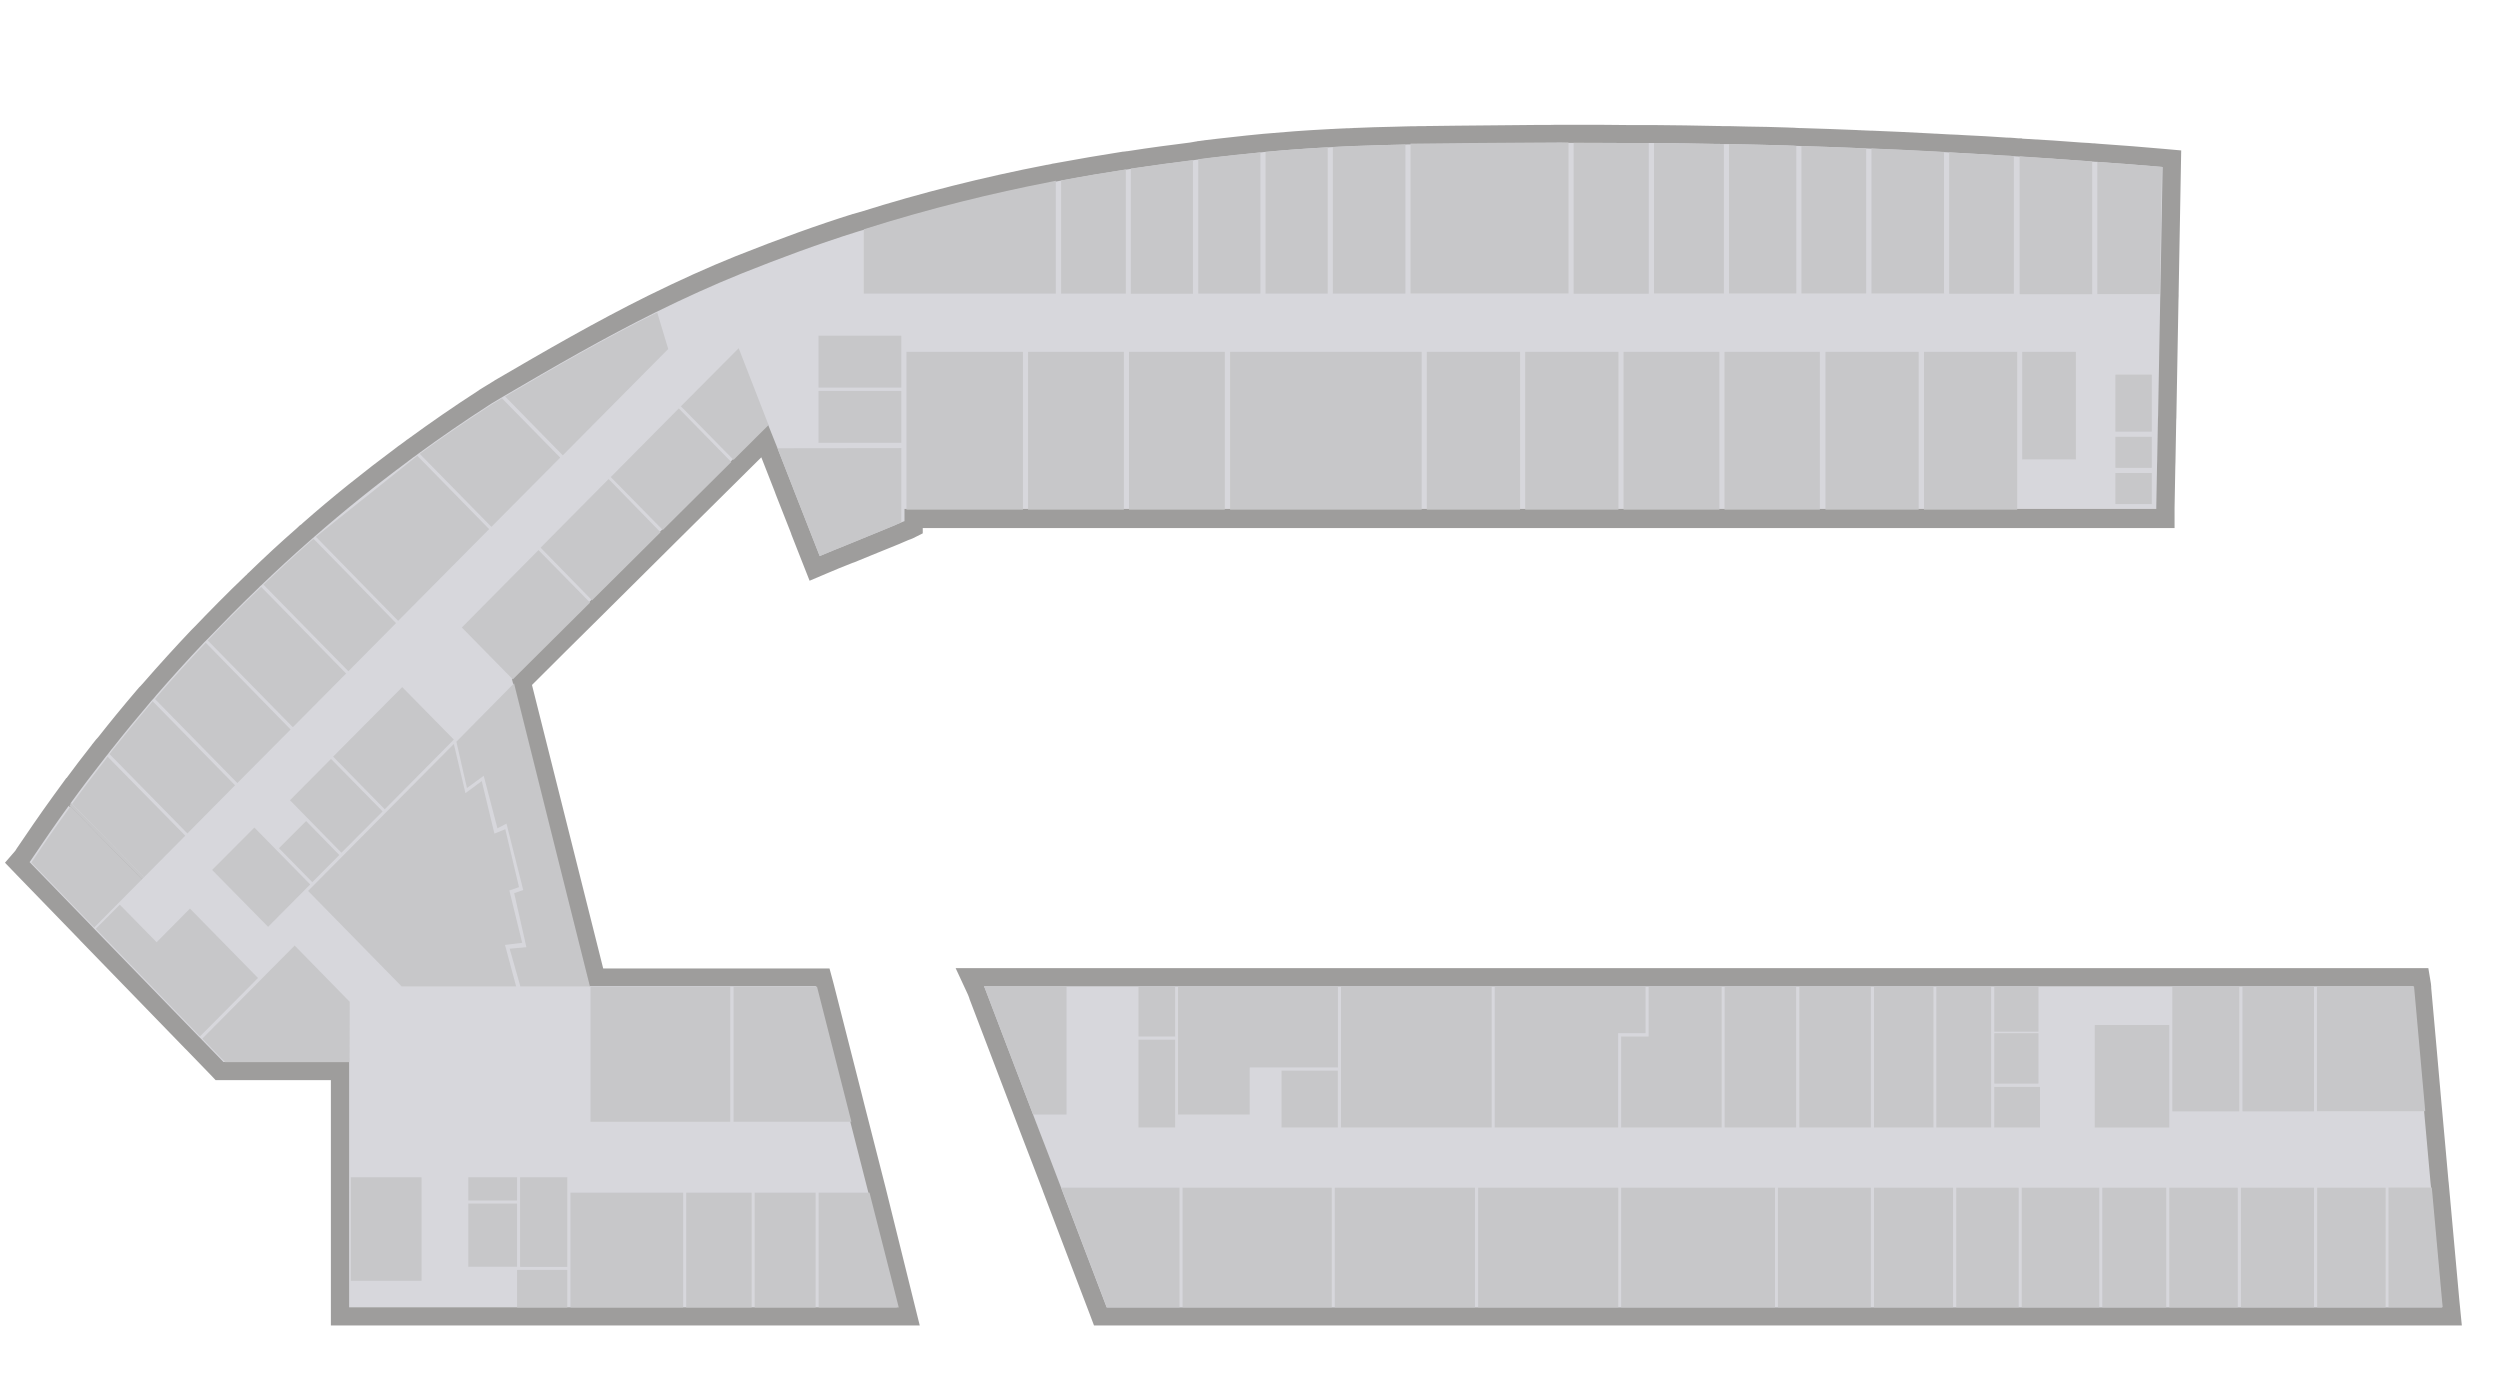 <?xml version="1.0" encoding="utf-8"?>
<!-- Generator: Adobe Illustrator 22.1.0, SVG Export Plug-In . SVG Version: 6.00 Build 0)  -->
<svg version="1.1" id="Ue4p1" xmlns="http://www.w3.org/2000/svg" xmlns:xlink="http://www.w3.org/1999/xlink" x="0px" y="0px"
	 viewBox="0 0 1657 910.2" style="enable-background:new 0 0 1657 910.2;" xml:space="preserve">
<g>
	<path style="fill:#D7D7DC;" d="M225.4,872.5V709.9h-79.8l-17-17.5l-1.4-1.4l-69.3-71.4l-0.9-1l-45.4-46.9l3.6-4.2
		c0.1-0.1,0.4-0.5,0.6-0.8c0.2-0.3,0.4-0.7,0.6-1c6.3-9.4,14.8-21.9,24.4-35.1l4.1-5.7l0,0c6.2-8.5,13.1-17.5,20.8-27.3l0.2-0.3
		l0.2-0.2c0-0.1,0.1-0.1,0.1-0.2c0.2-0.3,0.5-0.7,0.9-1.1c0.2-0.3,0.5-0.6,0.7-0.9c0.2-0.3,0.4-0.6,0.6-0.8l0.1-0.2l0.1-0.2
		c0.1-0.1,0.2-0.3,0.3-0.4c0.3-0.3,0.6-0.8,1-1.3c7.3-9.4,15.7-19.6,25.7-31.3l0.2-0.2c0.4-0.5,0.8-1,1.4-1.6l0.7-0.7
		c0.1-0.1,0.3-0.3,0.4-0.5c0.2-0.2,0.3-0.4,0.5-0.6l0.2-0.2c11.2-12.9,21.7-24.5,32.1-35.4l1.4-1.4c0.2-0.2,0.5-0.5,0.9-0.9
		c9-9.3,20.9-21.5,33.8-33.9c0.1-0.1,0.3-0.2,0.4-0.4c0.4-0.6,1-1.1,1.5-1.5c0.2-0.2,0.4-0.4,0.7-0.6c10.2-9.8,20.5-19.2,30.7-28.2
		c0.4-0.4,0.8-0.7,1.1-0.9c0.1-0.1,0.2-0.2,0.4-0.3l0.4-0.4l0.3-0.2l0.3-0.3l0.5-0.4c0.4-0.3,0.7-0.6,0.9-0.8l0.1-0.1l0.1-0.1
		c19.4-17,40.3-33.8,62.1-50c0.6-0.5,1.1-0.9,1.5-1.1c0.1,0,0.1-0.1,0.2-0.1c1.3-1.1,2.6-2,3.7-2.8c0.5-0.4,0.9-0.7,1.2-0.9
		c0.1-0.1,0.2-0.1,0.3-0.2l0.1-0.1l0.2-0.1c14.8-10.8,30.5-21.6,46.7-32.1c0.5-0.4,0.9-0.6,1.3-0.8c0.1,0,0.1-0.1,0.2-0.1l0.3-0.2
		l0.4-0.2c1-0.6,2-1.2,3-1.8c1-0.6,2-1.2,3.1-1.8c0.4-0.2,0.8-0.5,1.2-0.7c0.2-0.1,0.5-0.3,0.6-0.4l0.1-0.1l0.2-0.1
		c33.7-19.7,66.8-38.9,101.2-55.9c20.6-10.1,39.5-18.6,57.7-26c29.5-11.8,54.1-20.6,77.3-27.9c0.6-0.2,1.1-0.3,1.7-0.5
		c0.5-0.1,1-0.3,1.5-0.4l0.8-0.3h0.2c39.7-12.5,81.4-23,123.9-31.3l0.2,0c0.2,0,0.5-0.1,0.7-0.1c0.4-0.1,0.9-0.2,1.3-0.3l0.4-0.1
		c0.1,0,0.1,0,0.2,0c0.4-0.1,1-0.3,1.7-0.3c0.1,0,0.3-0.1,0.5-0.1c0.4-0.1,0.8-0.2,1.1-0.2c0.2-0.1,0.5-0.1,0.8-0.2
		c14.1-2.6,28.1-5,42.8-7.3l0.2,0l0.2,0c1-0.1,2-0.3,2.9-0.4l0.2,0c15.2-2.4,29.2-4.2,41.2-5.7c0.6-0.1,1.2-0.2,1.7-0.3
		c0.5-0.1,0.9-0.1,1.4-0.2l0.5-0.1h0.2c0.3,0,1.5-0.3,1.5-0.3l0.2,0c0.6-0.1,1.2-0.1,1.7-0.2l0.7-0.1c0.3,0,0.6-0.1,1-0.1
		c0.3,0,0.6-0.1,0.9-0.1l0.2,0l0.2,0c2.9-0.3,5.8-0.7,8.6-1c3.4-0.4,6.7-0.8,10-1.1l1.7-0.2c4.9-0.5,9.6-1.1,14.3-1.5
		c1.3-0.2,2.5-0.3,3.8-0.4c14.3-1.3,27.8-2.3,41.3-3c0.6-0.1,1.3-0.1,1.9-0.1c0.5,0,1,0,1.5-0.1l0.1,0l0.1,0c1.3,0,2.6-0.1,3.9-0.2
		c1.4-0.1,2.8-0.2,4.2-0.2l0.2,0c0.2,0,0.4,0,0.6,0c0.5,0,1-0.1,1.4-0.1c0.5,0,0.9,0,1.3,0c0.6,0,1.2-0.1,1.9-0.1c0.2,0,0.4,0,0.6,0
		c0.4,0,0.9-0.1,1.3-0.1c8.4-0.4,16.8-0.6,25.7-0.8c2.3-0.1,4.7-0.1,7.1-0.2c1.4-0.1,2.6-0.1,3.8-0.1c1,0,2.1,0,3.1,0
		c1.2,0,2.4-0.1,3.6-0.1h2c1.1,0,2.1,0,3-0.1l0.2,0h2.3l16.4-0.2c16.4-0.2,34.3-0.3,54.2-0.5c2.5,0,5.1,0,7.6-0.1
		c2.5,0,5.1-0.1,7.6-0.1h8.1c12.7,0,24.6,0,36.8,0.1h16.5c14,0.1,27.4,0.3,41.1,0.6h1.9c0.6,0,1.3,0,1.9,0.1c0.5,0,0.9,0,1.4,0
		l3.5,0c4.2,0.1,8.3,0.2,12.4,0.3c8.6,0.2,17.4,0.4,25.9,0.6c0.6,0,1.4,0,2.3,0.1c1.5,0,2.8,0.1,4,0.2l0.5,0c0.4,0,0.9,0,1.4,0.1
		c0.2,0,0.4,0,0.6,0l0.8,0c13.1,0.4,24.8,0.8,36.5,1.3c0.4,0,0.8,0,1.3,0.1c0.2,0,0.4,0,0.6,0l0.2,0l0.2,0c0.7,0,1.3,0.1,2,0.1
		c0.7,0,1.4,0.1,2.2,0.1h0.6c0.4,0,0.9,0,1.4,0.1c0.2,0,0.4,0,0.6,0h0.7l0.1,0c13.7,0.5,26.9,1.2,40.4,1.9c0.4,0,0.8,0,1.2,0.1
		c0.2,0,0.4,0,0.6,0l0.3,0c1.7,0.1,3.6,0.2,5.4,0.3h0c0.4,0,0.9,0,1.4,0.1c0.2,0,0.3,0,0.5,0c0.6,0,1.1,0,1.4,0.1l0.2,0h0.2l0.1,0
		c3.3,0.2,6.5,0.4,9.8,0.5c9.1,0.5,17.7,1,26.2,1.6c0.4,0,0.8,0,1.2,0.1c0.2,0,0.4,0,0.6,0c1.4,0,2.7,0.1,3.8,0.2
		c0.5,0,1,0.1,1.4,0.1l0.5,0l0.2,0.1c0.4,0,0.8,0,1.3,0.1c0.2,0,0.4,0,0.6,0l1,0l0.4,0.1c13.8,0.8,27.4,1.7,40.2,2.7
		c0.5,0,0.9,0,1.5,0.1c2,0.1,3.9,0.3,5.8,0.4l0.3,0h0.3c0.6,0,1,0.1,1.3,0.1c0.6,0,1.3,0,2.2,0.1c15,1,29.6,2.2,43.2,3.4l5.6,0.5
		l-1.6,89.4v0.6l-0.1,2.9l-0.5,27.4l-0.9,50.2l-0.1,2l-0.5,27.5l-0.1,3.3l-0.5,27.5v7.4H605.5v5.8l-3.3,1.7
		c-0.7,0.3-1.3,0.6-1.9,0.8c-0.1,0-0.2,0.1-0.3,0.1c-0.2,0.1-0.3,0.2-0.5,0.2c-0.6,0.3-1.2,0.5-1.7,0.7c-0.3,0.1-0.5,0.2-0.7,0.3
		c-0.5,0.3-1,0.5-1.5,0.7c-0.7,0.3-1.3,0.5-1.9,0.8c-0.8,0.3-1.6,0.7-2.5,1c-4.6,1.9-9.2,3.8-13.8,5.7c-4.6,1.9-9.3,3.8-13.9,5.7
		c-7,2.8-12.6,5.1-17.7,7.3l-5.6,2.4l-2.3-5.7c-1.3-3.3-2.6-6.6-3.9-9.8c-1.3-3.3-2.5-6.5-3.8-9.8c-3-7.9-6.2-16-9.8-25l-0.4-1.1v0
		c-1.6-4.2-3.3-8.3-4.9-12.5c-1.7-4.4-3.4-8.9-5.2-13.2c-0.7-1.7-1.3-3.4-2-5c-0.3-0.8-0.6-1.5-0.9-2.3
		c-5.5,5.5-11.2,11.1-16.8,16.7l-1.5,1.5l-45.4,45.1l-1.5,1.5c-10.1,10.1-20.4,20.3-30.3,30.2c-5,5-10.1,10-15.1,15l-1.5,1.5
		c-16.2,16-32.6,32.3-48.8,48.5l49.2,195.8h150.2l1.7,6.4l18.7,73.4l1.7,6.9l1.9,7.3l12,47l20.8,83.8H225.4z"/>
	<path style="fill:#9E9D9C;" d="M1043,94.7c12.4,0,24.6,0,36.7,0.1h16.6c13.9,0.1,27.5,0.3,41,0.6h2c1.1,0,2.2,0.1,3.3,0.1h3.4
		c13,0.3,25.9,0.5,38.4,0.9c0.6,0,1.3,0,2,0.1c1.5,0,2.8,0.1,4.2,0.2h0.7c0.6,0,1.4,0.1,2,0.1h0.6c12.4,0.4,24.6,0.8,36.5,1.3
		c0.6,0,1.4,0.1,2,0.1c1.5,0.1,2.9,0.1,4.4,0.2h0.8c0.6,0,1.4,0.1,2,0.1h0.6c13.9,0.5,27.3,1.2,40.4,1.9c0.6,0,1.4,0.1,2,0.1
		c1.8,0.1,3.7,0.2,5.6,0.3c0.1,0,0.1,0,0.2,0c0.6,0,1.3,0.1,1.9,0.1c0.6,0,1.1,0.1,1.6,0.1c12.4,0.7,24.4,1.3,36.1,2.1
		c0.6,0,1.4,0.1,2,0.1c1.7,0,3.3,0.2,4.9,0.3c0.4,0.1,0.6,0.1,1,0.1c0.6,0,1.4,0.1,2,0.1c0.3,0.1,0.5,0.1,0.8,0.1
		c14,0.8,27.5,1.7,40.5,2.7c0.4,0,0.6,0,1,0.1c2.2,0.1,4.3,0.3,6.5,0.5h0.6c0.4,0,0.6,0.1,1,0.1c0.6,0,1.2,0,1.8,0.1
		c15,1,29.3,2.2,43.3,3.4l-1.5,83.8v0.5l-0.1,2.8l-0.5,27.5l-0.9,50l-0.1,2.1l-0.5,27.6l-0.1,3.2l-0.5,27.6v1.5H599.5v8.1
		c-0.6,0.3-1.4,0.5-2.1,0.8c-0.1,0-0.1,0.1-0.2,0.1c-1,0.5-2.1,0.8-3.1,1.3c-0.1,0.1-0.3,0.2-0.6,0.3c-1.6,0.6-3,1.3-4.6,1.9
		c-9.2,3.8-18.6,7.6-27.8,11.4c-6,2.4-11.9,4.8-17.8,7.3c-2.6-6.5-5.1-13.1-7.7-19.6c-3.2-8.3-6.5-16.7-9.8-25
		c0-0.1-0.1-0.2-0.1-0.3c-3.5-8.8-6.9-17.8-10.4-26.6c-1.1-2.9-2.3-5.7-3.4-8.5c-0.8-2-1.6-4-2.4-6l-0.5-1.2
		c-7.7,7.7-15.4,15.4-23.2,23.1l-1.5,1.5c-15.1,15-30.3,30.1-45.4,45.1l-1.5,1.5c-15.1,15.1-30.3,30.1-45.4,45.1l-1.5,1.5
		C373.4,416,356.3,433,339.3,450v0.1l0.7,2.7c16.8,66.9,33.6,133.8,50.4,200.7v0.1h150.3l0.5,1.9l18.7,73.4l1.7,6.9l1.9,7.4l12,47
		l18.9,76.3h-363V703.9h-83.3l-15.2-15.7l-1.5-1.5l-69.1-71.2l-1-1.1l-41.7-43c0.6-0.7,1.1-1.6,1.6-2.3c7.4-11,15.4-22.7,24.3-35
		l0.5,0.5L93.5,583l1.5-1.5L47.2,533l-0.5-0.5c7.3-10.1,15.2-20.5,23.6-31.2c0.5-0.5,0.8-1.1,1.3-1.6c0.5-0.7,1.1-1.4,1.6-2.1
		c0.5-0.6,0.8-1.1,1.3-1.6c8-10.2,16.6-20.6,25.7-31.3c0.5-0.6,0.9-1.1,1.4-1.6c0.2-0.1,0.4-0.3,0.5-0.5c0.5-0.5,0.9-1.1,1.3-1.6
		c10-11.5,20.6-23.3,31.9-35.2c0.1-0.1,0.3-0.3,0.5-0.5l0.9-0.9c0.2-0.2,0.3-0.4,0.5-0.5c10.8-11.2,22.1-22.7,34-34.1
		c0.3-0.3,0.6-0.5,0.9-0.9c0.1-0.2,0.3-0.4,0.5-0.5c0.4-0.3,0.6-0.6,1-0.9c9.8-9.4,20.1-18.9,30.8-28.3c0.5-0.5,1.1-0.9,1.6-1.4
		c0.3-0.2,0.5-0.4,0.8-0.7c0.6-0.5,1.1-0.9,1.6-1.4c19.3-16.9,39.9-33.5,62-49.9c0.5-0.5,1.1-0.8,1.6-1.2c1.2-1,2.5-1.9,3.7-2.7
		c0.5-0.5,1.1-0.8,1.7-1.3c14.9-10.9,30.5-21.6,46.6-32c0.5-0.4,1.2-0.7,1.7-1.1c2.1-1.2,4.1-2.5,6.2-3.7c0.6-0.4,1.4-0.8,2-1.2
		c33.3-19.5,66.5-38.7,100.8-55.7c18.7-9.2,37.7-17.9,57.3-25.8c25.3-10.1,50.8-19.6,76.8-27.7c1-0.3,2.1-0.6,3.1-0.9
		c0.1,0,0.1,0,0.2,0c44.7-14.1,86.6-24.1,124.1-31.4c0.6-0.1,1.4-0.3,2-0.4c0.4,0,0.6-0.1,1-0.2c0.4-0.1,0.6-0.2,1-0.2
		c0.6-0.1,1.4-0.3,2-0.4c0.2,0,0.3-0.1,0.5-0.1c15.1-2.8,29.4-5.2,42.9-7.3c1.2-0.1,2.4-0.3,3.5-0.5c14.8-2.3,28.6-4.1,41.2-5.7
		c1.1-0.2,2.2-0.3,3.3-0.5c0.1,0,0.2,0,0.2,0c0.5-0.1,1.2-0.2,1.8-0.3c1-0.1,1.8-0.2,2.7-0.3c0.6-0.1,1.4-0.2,2-0.3
		c6.5-0.7,12.6-1.5,18.5-2.1c5.5-0.6,10.9-1.2,16.2-1.7c1.2-0.2,2.3-0.3,3.5-0.4c13.9-1.3,27.4-2.3,41.2-3c1.2-0.1,2.3-0.1,3.5-0.2
		c2.7-0.1,5.4-0.3,8.1-0.4c0.6,0,1.4-0.1,2-0.1c1.1,0,2.1-0.1,3.2-0.1c0.6,0,1.4-0.1,2-0.1c10.6-0.5,21.4-0.7,32.9-1
		c1.2-0.1,2.3-0.1,3.5-0.1c2.2,0,4.4-0.1,6.7-0.1h2c1.2,0,2.3,0,3.5-0.1h2c20.7-0.2,43.8-0.4,70.7-0.7c5,0,10.1-0.1,15.1-0.1H1043
		 M1043,82.7h-8.1c-2.6,0-5.2,0-7.7,0.1c-2.5,0-5,0-7.4,0h-0.1l-0.1,0c-19.9,0.2-38.1,0.4-54.1,0.5L949,83.5h-1.9h-0.5l-0.5,0
		c-0.7,0.1-1.5,0.1-2.5,0.1h-2c-1.3,0-2.5,0-3.7,0.1c-1.1,0-2.1,0-3,0c-1.2,0-2.6,0-4.1,0.1c-2.3,0.1-4.7,0.1-7,0.2
		c-8.9,0.2-17.3,0.4-25.7,0.8c-0.6,0-1.1,0-1.5,0.1c-0.1,0-0.2,0-0.3,0c-0.8,0-1.5,0-2,0.1c-0.4,0-0.8,0-1,0c-0.7,0-1.4,0-1.9,0.1
		c-0.1,0-0.2,0-0.3,0h-0.1l-0.2,0c-1.5,0.1-2.9,0.1-4.3,0.2c-1.3,0.1-2.6,0.1-3.8,0.2l-0.3,0l-0.3,0c-0.4,0-0.8,0-1.3,0.1
		c-0.6,0-1.3,0.1-2,0.1c-13.5,0.7-27.1,1.7-41.5,3c-1.3,0.1-2.5,0.2-4,0.4c-4.7,0.4-9.5,1-14.2,1.5l-1.8,0.2
		c-3.3,0.3-6.6,0.7-10,1.1c-2.8,0.3-5.6,0.7-8.5,1l-0.3,0l-0.3,0.1c-0.2,0-0.5,0.1-0.7,0.1c-0.3,0-0.6,0.1-0.9,0.1l-0.6,0.1
		c-0.5,0.1-1,0.1-1.6,0.2l-0.4,0l-0.4,0.1l-0.5,0.1c-0.1,0-0.2,0-0.3,0.1h-0.3l-1.1,0.2c-0.3,0.1-0.7,0.1-1.1,0.2
		c-0.5,0.1-1.2,0.2-1.8,0.3c-12,1.5-26,3.3-41.2,5.7l-0.2,0l-0.2,0c-0.8,0.1-1.6,0.3-2.4,0.3l-0.4,0l-0.4,0.1
		c-14.7,2.3-28.7,4.7-42.8,7.3c-0.4,0.1-0.7,0.1-1.1,0.2c-0.4,0.1-0.8,0.2-1.1,0.2c0,0-0.1,0-0.1,0c-0.9,0.1-1.6,0.3-2.2,0.5l-0.1,0
		c-0.6,0.1-1.1,0.2-1.5,0.3c-0.2,0-0.3,0.1-0.5,0.1l-0.2,0l-0.1,0c-42.4,8.2-84,18.7-123.6,31.2h-0.1l-1.7,0.5
		c-0.5,0.1-0.9,0.3-1.4,0.4c-0.6,0.2-1.2,0.3-1.7,0.5l-0.1,0l-0.1,0c-23.3,7.3-48,16.2-77.7,28c-18.4,7.4-37.4,16-58.1,26.2
		c-34.5,17.1-67.7,36.3-101.6,56.1l-0.3,0.2l-0.2,0.2c-0.1,0.1-0.2,0.1-0.4,0.2c-0.4,0.2-0.8,0.5-1.3,0.8c-1.1,0.6-2.1,1.3-3.1,1.9
		c-1,0.6-1.9,1.2-2.8,1.7l-0.8,0.5l-0.3,0.2c-0.4,0.2-0.9,0.5-1.5,1c-16.3,10.5-32,21.4-46.8,32.2l-0.3,0.2l-0.1,0.1l-0.1,0
		c-0.3,0.2-0.8,0.6-1.4,1.1c-1.1,0.8-2.4,1.7-3.7,2.7c-0.4,0.3-1.1,0.7-1.9,1.4c-21.9,16.3-42.9,33.1-62.3,50.2l-0.3,0.3l-0.3,0.3
		c-0.1,0.1-0.3,0.3-0.5,0.4l-0.3,0.2l-0.4,0.3l0,0l-0.3,0.2l-0.7,0.7l-0.1,0.1c-0.3,0.3-0.8,0.7-1.3,1.2
		c-10.2,8.9-20.5,18.4-30.6,28.2c-0.2,0.2-0.4,0.4-0.6,0.6c-0.7,0.6-1.4,1.2-2,2c-0.1,0-0.1,0.1-0.2,0.1
		c-12.9,12.3-24.8,24.5-33.8,33.9c-0.5,0.5-0.9,0.9-1.2,1.2l-0.6,0.6l-0.2,0.2l-0.3,0.3l-0.1,0.1l-0.1,0.1
		c-10.4,11-21,22.6-32.3,35.6l-0.2,0.2l-0.2,0.2c-0.2,0.2-0.4,0.5-0.6,0.7c0,0-0.1,0.1-0.1,0.1l0,0l-1.1,1.1l-0.1,0.1
		c-0.4,0.4-0.7,0.8-1,1.2L91,457c-9.9,11.6-18.3,21.9-25.6,31.2c-0.6,0.6-1,1.2-1.3,1.5c-0.1,0.1-0.1,0.1-0.2,0.2l-0.3,0.3l-0.2,0.3
		c-0.1,0.2-0.3,0.4-0.5,0.6c-0.2,0.3-0.4,0.5-0.7,0.9c-0.4,0.4-0.7,0.8-0.9,1.1l-0.1,0.1l-0.4,0.6c-6.1,7.7-11.6,15-16.7,21.9
		l-0.1-0.1l-8.3,11.4c-9.6,13.2-18.1,25.8-24.5,35.2c-0.3,0.4-0.5,0.8-0.7,1.1c-0.1,0.1-0.2,0.2-0.2,0.4l-7,8.1l7.6,7.9l41.6,42.9
		l0.9,1l0.1,0.1l0.1,0.1l69.1,71.2l0.1,0.1l0.1,0.1l1.4,1.4l15.1,15.6l3.5,3.7h5.1h71.3v150.6v12h12h363h15.3l-3.7-14.9l-18.9-76.3
		l0,0l0,0l-12-47l-1.9-7.4l-1.7-6.8l0,0l0,0l-18.7-73.4l0,0l0,0l-0.5-1.9l-2.4-8.9h-9.3H399.8l-47.2-187.9
		c15.4-15.4,30.9-30.8,46.3-46l0,0l0,0l1.5-1.5c5-5,10-9.9,15-14.9c10-9.9,20.3-20.1,30.4-30.2l1.5-1.5l22.7-22.5l22.7-22.5l1.5-1.5
		c3.5-3.4,6.9-6.9,10.4-10.3c1.6,4,3.2,8.1,4.7,12c1.5,3.8,3,7.7,4.5,11.5v0.1l0.8,2.1c3.6,9,6.8,17.1,9.8,24.9l0,0.1l0,0.1
		c1.3,3.2,2.6,6.5,3.8,9.7c1.3,3.2,2.6,6.6,3.9,9.9l4.5,11.4l11.3-4.8c5.1-2.2,10.7-4.5,17.6-7.2l0.1,0l0.1,0
		c4.6-1.9,9.2-3.8,13.9-5.7c4.6-1.9,9.2-3.8,13.8-5.6c1-0.4,1.9-0.8,2.7-1.1c0.6-0.3,1.1-0.5,1.6-0.7c0.7-0.3,1.4-0.6,2.1-0.9
		c0.1,0,0.1,0,0.2-0.1h0l0.3-0.1c0.5-0.2,1-0.4,1.6-0.7c0.2-0.1,0.4-0.1,0.5-0.2c0.6-0.2,1.5-0.5,2.6-1l6.6-3.3v-3.5h817.7h12v-12
		v-1.4l0.5-27.4l0.1-3.1l0-0.1l0-0.1l0.5-27.4l0.1-1.9l0-0.2l0-0.2l0.9-50l0.5-27.4l0.1-2.7l0-0.2V195v-0.4l1.5-83.7l0.2-11.2
		l-11.2-1c-13.6-1.2-28.1-2.4-43.1-3.4c-0.9-0.1-1.7-0.1-2.3-0.2c-0.5-0.1-1.1-0.1-1.7-0.1h-0.1c-1.8-0.2-3.7-0.3-5.7-0.4
		c-0.7-0.1-1.3-0.1-1.8-0.1c-12.6-1-25.8-1.9-39.4-2.6l-0.5-0.2h-1.8c-0.1,0-0.2,0-0.3,0c-0.2,0-0.5,0-0.9-0.1l-0.1,0l-1.1-0.1
		c-0.4,0-0.9-0.1-1.3-0.1c-1.2-0.1-2.6-0.2-4.2-0.2c-0.1,0-0.2,0-0.3,0c-0.4,0-0.8-0.1-1.3-0.1c-8.6-0.6-17.1-1.1-26.2-1.5
		c-3.2-0.2-6.5-0.4-9.8-0.5l-0.3,0h0c-0.4,0-1-0.1-1.8-0.1c-0.1,0-0.1,0-0.2,0c-0.4,0-1-0.1-1.7-0.1c-1.8-0.1-3.6-0.2-5.3-0.3
		l-0.3,0h-0.2c-0.1,0-0.2,0-0.3,0c-0.4,0-0.9-0.1-1.4-0.1c-13.5-0.7-26.7-1.4-40.4-1.9l-0.2,0h-0.2h-0.5c-0.1,0-0.2,0-0.3,0
		c-0.5,0-1.1-0.1-1.9-0.1h-0.4c-0.8,0-1.5-0.1-2.2-0.1c-0.6,0-1.3,0-1.8-0.1l-0.4,0h-0.3c-0.1,0-0.2,0-0.3,0c-0.4,0-0.9-0.1-1.5-0.1
		c-11.6-0.5-23.4-0.9-36.4-1.3l-0.2,0h-0.2h-0.5c-0.1,0-0.2,0-0.3,0c-0.5,0-1.1-0.1-1.9-0.1h-0.3c-1.2-0.1-2.4-0.2-3.9-0.2
		c-1-0.1-1.9-0.1-2.5-0.1c-8.5-0.3-17.4-0.5-25.9-0.6c-4.1-0.1-8.3-0.2-12.4-0.3l-0.1,0h-0.1h-3.4c-0.3,0-0.7,0-1.1,0
		c-0.6,0-1.4-0.1-2.2-0.1h-1.9c-13.7-0.3-27.1-0.5-41-0.6l0,0h0h-16.5C1067.6,82.7,1055.7,82.7,1043,82.7L1043,82.7z"/>
</g>
<path style="fill:#C7C7C9;" d="M95.5,581.3l-1.5,1.5l-47.5-48.3L46,534c0.4-0.5,0.8-1.2,1.2-1.7l0.5,0.5L95.5,581.3z"/>
<g>
	<path style="fill:#D7D7DC;" d="M729.4,872.6l-1.5-3.9c-3.9-10.1-7.7-20.3-11.6-30.4c-6.2-16.3-12.4-32.6-18.6-48.9l-0.4-1v-0.1
		l-2.9-7.7c-4-10.6-8.2-21.5-12.4-32.2l-0.4-1.1v0c0-0.1,0-0.1-0.1-0.2l-33.4-87.5c-0.5-1.5-0.9-2.5-1.4-3.5l-3.9-8.5h961.6l0.8,5
		c0.1,0.6,0.1,1.1,0.2,1.6c0,0.2,0,0.3,0,0.5l0,0.2l0,0.2c2.3,25.3,4.7,52.1,7,78.6l0.1,0.1l4.4,49c0,0.6,0.1,1.3,0.2,1.9
		c0.1,0.7,0.2,1.4,0.2,2.1l6.9,76.1c0.1,1.2,0.2,2.2,0.3,3.1l0.7,6.6H729.4z"/>
	<path style="fill:#9E9D9C;" d="M1599.3,653.7c0.1,0.6,0.1,1.4,0.2,2c2.4,26.7,4.8,53.5,7.1,80.3c0,0.2,0,0.4,0.1,0.5
		c1.4,15.6,2.8,31.1,4.2,46.7c0.1,1.4,0.3,2.7,0.4,4c2.3,25.4,4.6,50.8,6.9,76.2c0.1,1.2,0.2,2.2,0.3,3.2h-885
		c-10.1-26.5-20.1-52.9-30.2-79.3v-0.1c-5.2-13.6-10.4-27.3-15.7-40.9c0,0,0,0,0-0.1c-0.1-0.4-0.3-0.7-0.5-1.2
		c-0.8-2.1-1.6-4.2-2.4-6.3c-10.3-27-20.6-54-30.9-81c-0.5-1.4-1-2.7-1.6-4H1599.3 M1609.5,641.7h-10.2H652.2h-18.8l7.9,17
		c0.4,0.8,0.7,1.7,1.2,3l0,0.1l0,0.1l30.9,81l2.1,5.5v0l0.8,2.1c4.1,10.6,8.3,21.5,12.3,32c0.9,2.3,1.7,4.5,2.6,6.8v0.1l0.8,2.1
		c6.2,16.3,12.5,32.9,18.6,48.9c3.8,10.1,7.7,20.2,11.6,30.4l2.9,7.7h8.3h885h13.3l-1.3-13.2c-0.1-0.9-0.2-1.9-0.3-3l0,0l0,0
		l-6.9-76.1c-0.1-0.8-0.1-1.5-0.2-2.2c-0.1-0.6-0.1-1.2-0.2-1.6l0-0.1l0-0.1c-0.7-7.8-1.4-15.6-2.1-23.4c-0.7-7.8-1.4-15.5-2.1-23.3
		l-0.4-4.3l0,0c-2.2-25.5-4.5-50.7-6.8-76.4l0-0.5l0-0.2c0,0,0-0.1,0-0.1c0-0.5-0.1-1.3-0.2-2.1L1609.5,641.7L1609.5,641.7z"/>
</g>
<rect id="ascensore8_1_" x="754.6" y="653.8" style="fill:#C7C7C9;" width="24.3" height="33.2"/>
<rect id="p1lt05" x="754.6" y="689.1" style="fill:#C7C7C9;" width="24.3" height="58.2"/>
<rect id="ascensore7_1_" x="542.5" y="259.1" style="fill:#C7C7C9;" width="54.9" height="34.4"/>
<rect id="_x31_lt002" x="542.5" y="222.5" style="fill:#C7C7C9;" width="54.9" height="34.4"/>
<rect id="p1ch02lab01" x="681.4" y="233.2" style="fill:#C7C7C9;" width="63.5" height="104.6"/>
<rect id="bagno2" x="600.8" y="233.2" style="fill:#C7C7C9;" width="77.2" height="104.6"/>
<path id="_x31_r02001" style="fill:#C7C7C9;" d="M699.8,119.8v74.8H572.5V152c44.4-14.1,86-24.1,123.4-31.4c0.6-0.1,1.4-0.3,2-0.4
	C698.4,120.1,699.1,120,699.8,119.8z"/>
<path id="_x31_u02007" style="fill:#C7C7C9;" d="M746.2,112.3v82.3h-42.9v-75C718.3,116.7,732.6,114.4,746.2,112.3z"/>
<path id="_x31_u02008" style="fill:#C7C7C9;" d="M790.7,106.1v88.6h-41.2v-83C764.4,109.5,778.1,107.7,790.7,106.1z"/>
<path id="_x31_u02009" style="fill:#C7C7C9;" d="M835.4,101v93.6h-41.2v-89c0.6-0.1,1.3-0.2,1.8-0.3c0.9-0.1,1.7-0.2,2.7-0.3
	c0.6-0.1,1.4-0.2,2-0.3c6.5-0.7,12.6-1.5,18.5-2.1C824.7,102.1,830.1,101.5,835.4,101z"/>
<path id="_x31_u02010" style="fill:#C7C7C9;" d="M880,97.6v97h-41.2v-93.9C852.7,99.3,866.2,98.4,880,97.6z"/>
<path id="_x31_u02011" style="fill:#C7C7C9;" d="M931.5,95.8v98.8h-48.1V97.4c2.7-0.1,5.3-0.3,8.1-0.4c0.6,0,1.4-0.1,2-0.1
	c1.1,0,2.1-0.1,3.2-0.1c0.6,0,1.4-0.1,2-0.1C909.1,96.3,920,96.1,931.5,95.8z"/>
<path id="_x31_u02012-13" style="fill:#C7C7C9;" d="M1039.6,94.5v100H934.9V95.2c23.7-0.3,50-0.5,80.6-0.7c5.8,0,11.4-0.1,17.2-0.1
	h2.3C1036.6,94.5,1038.1,94.5,1039.6,94.5z"/>
<polygon id="_x31_u02014" style="fill:#C7C7C9;" points="1092.8,94.8 1092.8,194.7 1043,194.7 1043,94.7 "/>
<path id="_x31_u02015" style="fill:#C7C7C9;" d="M1142.6,95.5v99h-46.3V94.8c14,0.2,27.5,0.4,41,0.6h2
	C1140.4,95.4,1141.5,95.5,1142.6,95.5z"/>
<path id="_x31_u02016" style="fill:#C7C7C9;" d="M1190.6,96.7v97.8H1146v-99c13.1,0.3,25.9,0.5,38.4,0.9c0.6,0,1.3,0,2,0.1
	C1187.8,96.5,1189.2,96.6,1190.6,96.7z"/>
<path id="_x31_u02017" style="fill:#C7C7C9;" d="M1236.9,98.3v96.2H1194V96.8c12.4,0.4,24.6,0.8,36.5,1.3c0.6,0,1.4,0.1,2,0.1
	C1234,98.2,1235.5,98.2,1236.9,98.3z"/>
<path id="_x31_u02018" style="fill:#C7C7C9;" d="M1288.5,100.7v93.8h-48.1V98.4c13.8,0.5,27.3,1.2,40.4,1.9c0.6,0,1.4,0.1,2,0.1
	C1284.6,100.5,1286.4,100.6,1288.5,100.7C1288.4,100.7,1288.4,100.7,1288.5,100.7z"/>
<path id="_x31_u02019" style="fill:#C7C7C9;" d="M1334.8,103.5v91.2h-42.9V101c12.4,0.7,24.3,1.3,36.1,2.1c0.6,0,1.4,0.1,2,0.1
	C1331.5,103.2,1333.1,103.3,1334.8,103.5z"/>
<polygon id="_x31_u02020" style="fill:#C7C7C9;" points="1386.7,107 1386.7,195 1338.6,195 1338.6,103.6 "/>
<path id="_x31_u02021" style="fill:#C7C7C9;" d="M1433,110.6l-1.5,83.8v0.5h-41.4v-87.6C1405.1,108.3,1419.4,109.5,1433,110.6z"/>
<rect id="_x31_l02002" x="748.3" y="233.2" style="fill:#C7C7C9;" width="63.5" height="104.6"/>
<rect id="_x31_l02003" x="815.3" y="233.2" style="fill:#C7C7C9;" width="127" height="104.6"/>
<rect id="_x31_l02004" x="945.7" y="233.2" style="fill:#C7C7C9;" width="61.8" height="104.6"/>
<rect id="_x31_l02005" x="1010.9" y="233.2" style="fill:#C7C7C9;" width="61.8" height="104.6"/>
<rect id="_x31_l02006" x="1076.1" y="233.2" style="fill:#C7C7C9;" width="63.5" height="104.6"/>
<rect id="_x31_l02007" x="1143" y="233.2" style="fill:#C7C7C9;" width="63.2" height="104.6"/>
<rect id="_x31_l02008" x="1209.9" y="233.2" style="fill:#C7C7C9;" width="61.8" height="104.6"/>
<rect id="_x31_l02009" x="1275.2" y="233.2" style="fill:#C7C7C9;" width="61.8" height="104.6"/>
<rect id="vanoscale2" x="1340.3" y="233.2" style="fill:#C7C7C9;" width="35.6" height="71.3"/>
<path id="p1locserb19" style="fill:#C7C7C9;" d="M391.1,399.4c-17,16.9-34.1,33.9-51.2,50.9l0,0l-33.8-34.4l50.8-51.3L391.1,399.4z"
	/>
<polygon id="_x31_k002" style="fill:#C7C7C9;" points="300.8,490.2 255,536.4 220.8,501.5 266.6,455.4 "/>
<polygon id="bagno3b" style="fill:#C7C7C9;" points="253.6,537.8 226.3,565.2 192.2,530.4 219.4,503 "/>
<polygon id="bagno3c" style="fill:#C7C7C9;" points="224.9,566.7 207,584.7 184.9,562.2 202.9,544.2 "/>
<polygon id="_x31_u006" style="fill:#C7C7C9;" points="171,648.2 132.6,686.9 63.5,615.6 79.4,599.6 103.8,624.5 125.9,602.2 "/>
<polygon id="bagno3a" style="fill:#C7C7C9;" points="205.6,586.2 177.7,614.3 140.6,576.6 168.6,548.5 "/>
<path id="_x31_u018" style="fill:#C7C7C9;" d="M437.8,352.8c-15.1,15.1-30.3,30.1-45.4,45.1L358.3,363l45.1-45.5L437.8,352.8z"/>
<path id="_x31_u017" style="fill:#C7C7C9;" d="M484.7,306.2c-15.1,15-30.3,30.1-45.4,45.1l-34.5-35.1l45.1-45.5L484.7,306.2z"/>
<path id="p1locserv16" style="fill:#C7C7C9;" d="M509.4,281.7c-7.8,7.7-15.5,15.4-23.2,23.1l-34.9-35.5l38.3-38.5L509.4,281.7z"/>
<path id="_x31_u007" style="fill:#C7C7C9;" d="M94.1,582.8l-31.6,31.9l-41.7-43c0.5-0.7,1-1.6,1.6-2.3c7.2-11,15.4-22.6,24.3-34.9
	L94.1,582.8z"/>
<path id="_x31_u008_1_" style="fill:#C7C7C9;" d="M122.8,553.9l-27.3,27.5l-47.7-48.6c7.3-10.1,15.2-20.5,23.6-31.2L122.8,553.9z"/>
<path id="_x31_u009" style="fill:#C7C7C9;" d="M155.8,520.5l-31.6,31.9l-51.6-52.6c0.5-0.7,1.1-1.4,1.6-2.1c0.5-0.5,0.8-1,1.3-1.6
	c8.1-10.2,16.7-20.6,25.7-31.3L155.8,520.5z"/>
<path id="_x31_u010" style="fill:#C7C7C9;" d="M192.6,483.5L157.3,519l-54.6-55.7c0.2-0.2,0.4-0.4,0.5-0.5c0.5-0.5,0.9-1,1.3-1.6
	c10-11.5,20.6-23.3,31.9-35.2L192.6,483.5z"/>
<path id="_x31_u011" style="fill:#C7C7C9;" d="M229.4,446.4L194.1,482l-56.4-57.5c0.2-0.2,0.3-0.4,0.5-0.5
	c10.7-11.3,22.1-22.7,34-34.1c0.3-0.3,0.6-0.5,0.9-0.9L229.4,446.4z"/>
<path id="_x31_u012" style="fill:#C7C7C9;" d="M262.5,413l-31.6,31.9l-56.3-57.4c9.9-9.4,20.1-18.9,30.8-28.3c0.5-0.5,1-0.9,1.6-1.4
	c0.3-0.3,0.5-0.5,0.8-0.7L262.5,413z"/>
<polygon id="_x31_u013" style="fill:#C7C7C9;" points="276.6,302.1 324.2,350.7 263.9,411.5 209.4,355.8 "/>
<path id="_x31_u014" style="fill:#C7C7C9;" d="M371.3,303.3l-45.6,45.9l-47.5-48.4c14.9-10.9,30.5-21.6,46.6-32
	c0.5-0.4,1.2-0.7,1.7-1.1c2.1-1.2,4.1-2.5,6.2-3.7L371.3,303.3z"/>
<path id="_x31_u015" style="fill:#C7C7C9;" d="M442.9,231.3L373,301.8l-38.2-39c33.2-19.6,66.4-38.7,100.8-55.7L442.9,231.3z"/>
<polygon id="_x31_u005" style="fill:#C7C7C9;" points="231.8,664 231.7,704 149.2,704 134.1,688.4 195.3,626.7 "/>
<polygon id="_x31_r001" style="fill:#C7C7C9;" points="334.7,626.3 342.1,653.8 266.2,653.8 204.2,590.5 260.2,534 300.8,493.1 
	308.5,525.7 319.3,517.7 327.7,552.5 334.9,549.6 344,588 337.6,590.2 346.1,624.9 "/>
<rect id="vanoscala5_1_" x="232.5" y="780.3" style="fill:#C7C7C9;" width="46.9" height="68.6"/>
<rect id="ascensore6_1_" x="342.7" y="841.7" style="fill:#C7C7C9;" width="33.3" height="24.9"/>
<rect id="_x31_u004" x="378.1" y="790.5" style="fill:#C7C7C9;" width="74.7" height="76.1"/>
<rect id="_x31_u003" x="454.8" y="790.5" style="fill:#C7C7C9;" width="43.4" height="76.1"/>
<rect id="_x31_u002" x="500.2" y="790.5" style="fill:#C7C7C9;" width="40.4" height="76.1"/>
<rect id="ascensore5_1_" x="310.4" y="797.7" style="fill:#C7C7C9;" width="32.3" height="41.9"/>
<rect x="310.4" y="780.3" style="fill:#C7C7C9;" width="32.3" height="15.4"/>
<rect id="_x31_lt004" x="344.7" y="780.3" style="fill:#C7C7C9;" width="31.3" height="59.4"/>
<polygon id="_x31_u001" style="fill:#C7C7C9;" points="595.7,866.6 542.6,866.6 542.6,790.5 576.3,790.5 "/>
<rect id="_x31_k001" x="391.4" y="653.9" style="fill:#C7C7C9;" width="92.6" height="89.6"/>
<polygon id="bagno4_1_" style="fill:#C7C7C9;" points="541.5,653.9 486.2,653.9 486.2,743.5 564.3,743.5 "/>
<path id="_x31_l01009" style="fill:#C7C7C9;" d="M781.8,787.2v79.3h-48.2c-10.1-26.4-20.1-52.8-30.2-79.2v-0.1H781.8z"/>
<rect id="_x31_l01008" x="783.8" y="787.2" style="fill:#C7C7C9;" width="98.9" height="79.3"/>
<rect id="_x31_l01007" x="884.7" y="787.2" style="fill:#C7C7C9;" width="92.9" height="79.3"/>
<rect id="_x31_l01006" x="979.7" y="787.2" style="fill:#C7C7C9;" width="92.9" height="79.3"/>
<rect id="_x31_l01005" x="1074.5" y="787.2" style="fill:#C7C7C9;" width="102" height="79.3"/>
<rect id="_x31_u0109" x="1178.4" y="787.2" style="fill:#C7C7C9;" width="61.6" height="79.3"/>
<rect id="_x31_u0108" x="1242.1" y="787.2" style="fill:#C7C7C9;" width="52.4" height="79.3"/>
<rect id="_x31_u0107" x="1296.6" y="787.2" style="fill:#C7C7C9;" width="41.4" height="79.3"/>
<rect id="_x31_u0106" x="1340" y="787.2" style="fill:#C7C7C9;" width="51.4" height="79.3"/>
<rect id="_x31_u0105" x="1393.4" y="787.2" style="fill:#C7C7C9;" width="42.4" height="79.3"/>
<rect id="_x31_u0104" x="1437.8" y="787.2" style="fill:#C7C7C9;" width="45.4" height="79.3"/>
<rect id="_x31_u02006" x="1485.3" y="787.2" style="fill:#C7C7C9;" width="48.4" height="79.3"/>
<rect id="_x31_u02005" x="1535.8" y="787.2" style="fill:#C7C7C9;" width="45.4" height="79.3"/>
<path id="_x31_u02003" style="fill:#C7C7C9;" d="M1607.4,736.5h-71.7v-82.8h64.3c0.1,0.6,0.1,1.4,0.2,2c2.4,26.7,4.8,53.5,7.2,80.3
	C1607.4,736.2,1607.4,736.4,1607.4,736.5z"/>
<path id="_x31_u02004" style="fill:#C7C7C9;" d="M1619,866.4h-35.9v-79.3h28.7c2.3,25.4,4.6,50.8,6.9,76.2
	C1618.9,864.4,1618.9,865.4,1619,866.4z"/>
<rect id="_x31_u02002" x="1486.3" y="653.8" style="fill:#C7C7C9;" width="47.4" height="82.8"/>
<rect id="_x31_u02001" x="1439.8" y="653.8" style="fill:#C7C7C9;" width="44.4" height="82.8"/>
<rect id="vanoscale3" x="1388.4" y="679.4" style="fill:#C7C7C9;" width="49.4" height="67.9"/>
<rect id="_x31_lt007" x="1321.8" y="720.4" style="fill:#C7C7C9;" width="30.3" height="26.9"/>
<rect id="ascensore4_1_" x="1321.8" y="653.8" style="fill:#C7C7C9;" width="29.3" height="30"/>
<rect id="ascensore3_1_" x="1321.8" y="684.8" style="fill:#C7C7C9;" width="29.3" height="33.4"/>
<rect id="_x31_U0103" x="1283.4" y="653.8" style="fill:#C7C7C9;" width="36.3" height="93.5"/>
<rect id="_x31_U0102" x="1242.1" y="653.8" style="fill:#C7C7C9;" width="39.4" height="93.5"/>
<rect id="_x31_U0101" x="1192.6" y="653.8" style="fill:#C7C7C9;" width="47.4" height="93.5"/>
<rect id="_x31_l01004" x="1143.1" y="653.8" style="fill:#C7C7C9;" width="47.4" height="93.5"/>
<polygon id="_x31_l01002" style="fill:#C7C7C9;" points="1090.7,653.8 1090.7,684.8 1072.5,684.8 1072.5,747.3 990.7,747.3 
	990.7,653.8 "/>
<polygon id="_x31_l01003" style="fill:#C7C7C9;" points="1141.1,653.8 1141.1,747.3 1092.7,747.3 1092.7,747.3 1074.5,747.3 
	1074.5,687 1092.7,687 1092.7,653.8 "/>
<rect id="_x31_l01001" x="888.8" y="653.8" style="fill:#C7C7C9;" width="99.9" height="93.5"/>
<rect id="p1lt06" x="849.4" y="709.6" style="fill:#C7C7C9;" width="37.3" height="37.7"/>
<path id="_x31_c003" style="fill:#C7C7C9;" d="M391,653.8L391,653.8h-46.1l-7.1-25l11.1-1l-8.1-35.8l6-2.1l-11.1-44l-6,3.1
	l-9.1-34.8l-11.1,8.1l-7-30.7l38.2-38.7C357.4,519.9,374.2,586.8,391,653.8z"/>
<rect id="_x31_lt001" x="1402.1" y="248.3" style="fill:#C7C7C9;" width="24.1" height="37.8"/>
<rect id="ascensore2_1_" x="1402.1" y="289.5" style="fill:#C7C7C9;" width="24.1" height="20.6"/>
<rect id="ascensore1" x="1402.1" y="313.5" style="fill:#C7C7C9;" width="24.1" height="20.6"/>
<polygon id="bango5" style="fill:#C7C7C9;" points="886.8,653.8 886.8,707.5 828.3,707.5 828.3,738.7 780.8,738.7 780.8,653.8 "/>
<path id="Vanoscale1" style="fill:#C7C7C9;" d="M597.4,297v49.3c-0.1,0-0.1,0.1-0.2,0.1c-1,0.5-2.1,0.8-3.1,1.3
	c-0.1,0.1-0.3,0.2-0.6,0.3c-1.6,0.6-3,1.3-4.6,1.9c-9.2,3.8-18.6,7.6-27.8,11.4c-6,2.4-11.9,4.8-17.8,7.3
	c-2.6-6.5-5.1-13.1-7.7-19.6c-3.2-8.3-6.5-16.7-9.8-25c0-0.1-0.1-0.2-0.1-0.3c-3.5-8.8-6.9-17.8-10.4-26.6L597.4,297L597.4,297z"/>
<path id="vanoscala4" style="fill:#C7C7C9;" d="M706.9,653.7v85h-22.2c-10.3-27-20.6-54-30.9-81c-0.5-1.4-1-2.7-1.6-4H706.9z"/>
</svg>
